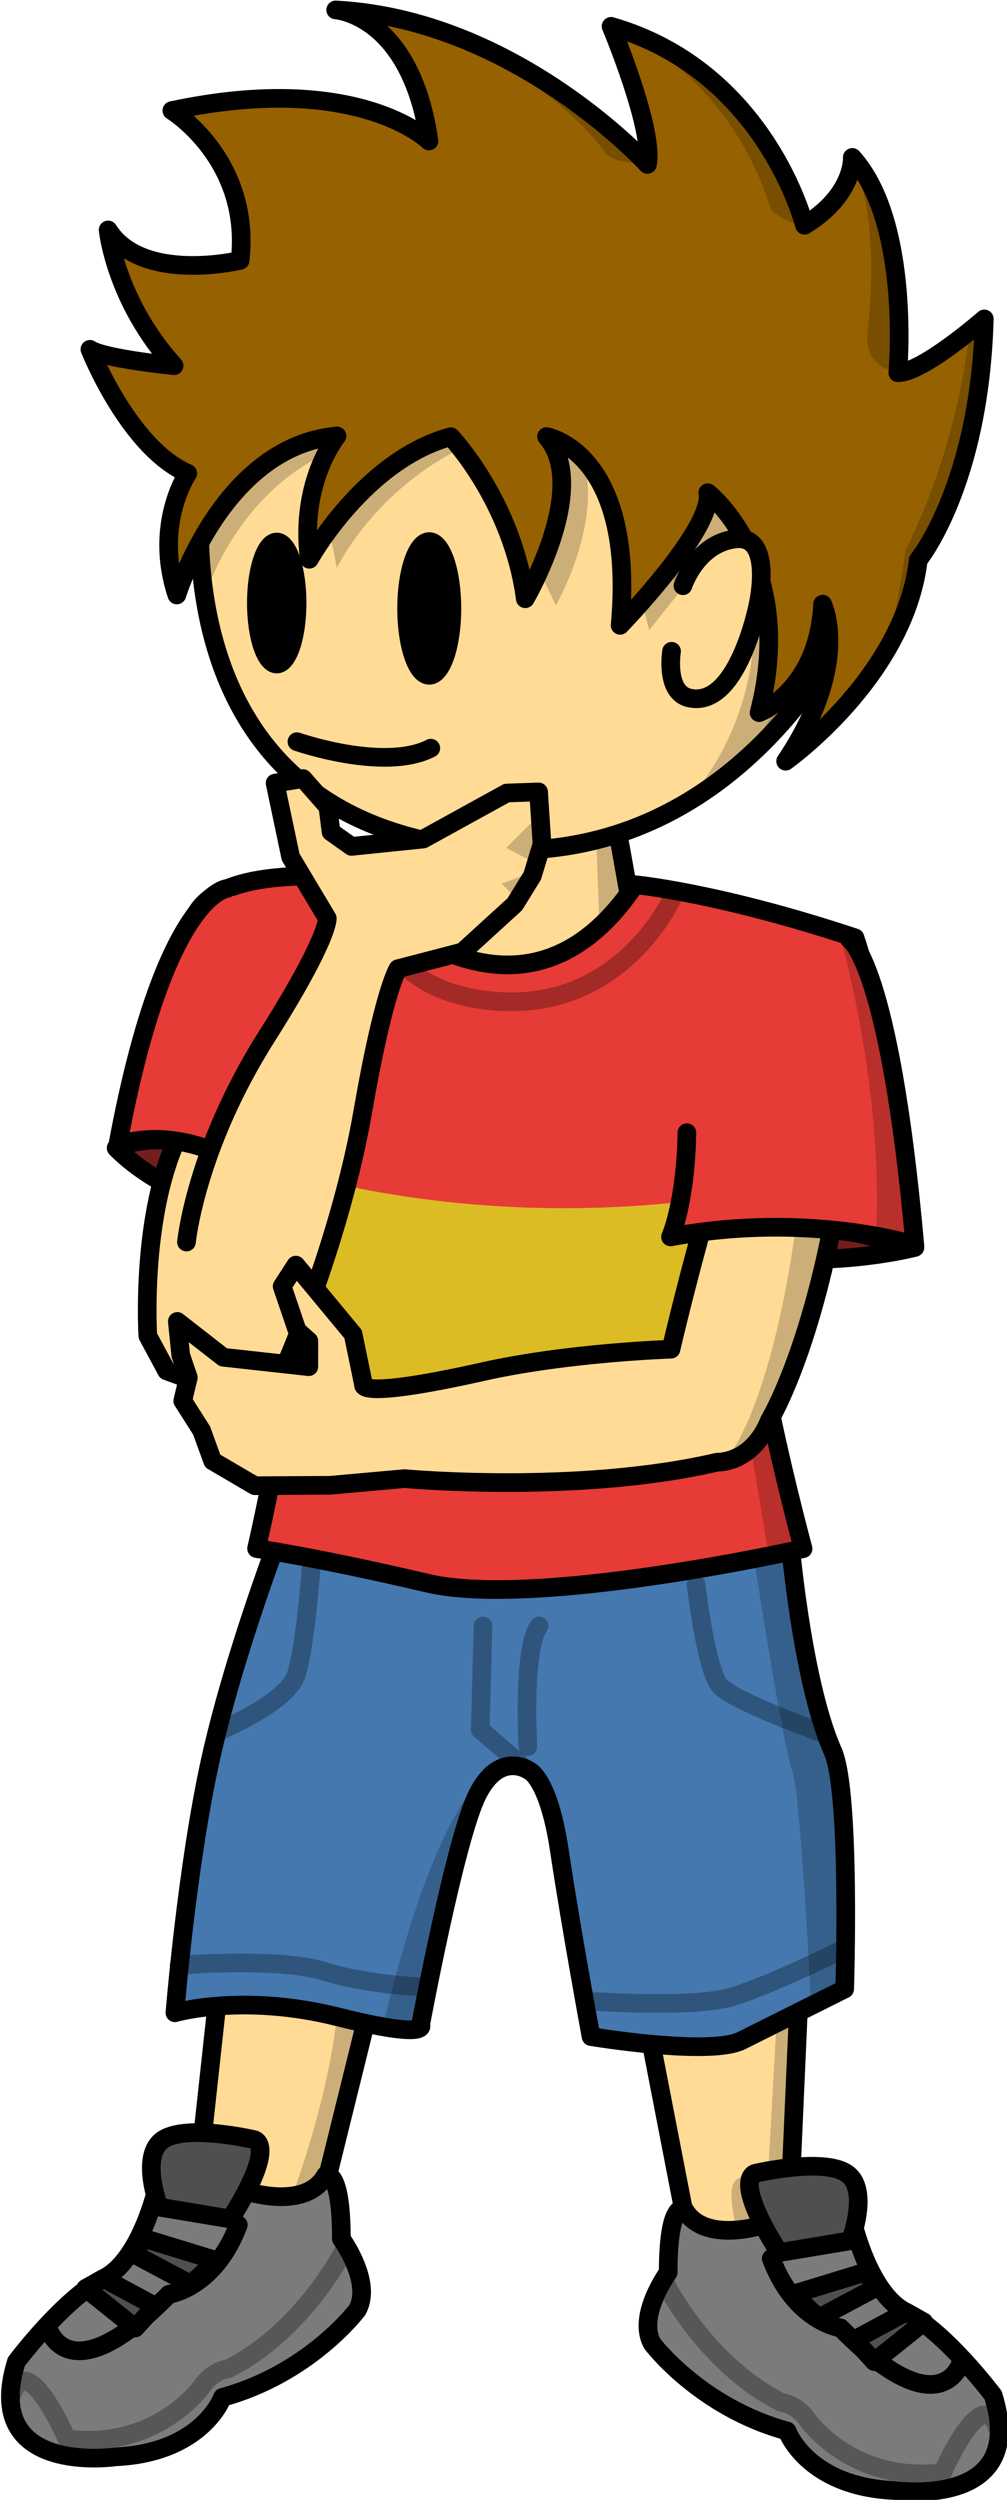 <?xml version="1.0" encoding="UTF-8" standalone="no"?>
<!-- Created with Inkscape (http://www.inkscape.org/) -->

<svg
   xmlns:dc="http://purl.org/dc/elements/1.1/"
   xmlns:cc="http://creativecommons.org/ns#"
   xmlns:rdf="http://www.w3.org/1999/02/22-rdf-syntax-ns#"
   xmlns:svg="http://www.w3.org/2000/svg"
   xmlns="http://www.w3.org/2000/svg"
   xmlns:sodipodi="http://sodipodi.sourceforge.net/DTD/sodipodi-0.dtd"
   xmlns:inkscape="http://www.inkscape.org/namespaces/inkscape"
   width="162"
   height="402"
   id="svg2"
   version="1.1"
   inkscape:version="0.48.4 r9939"
   sodipodi:docname="optionsScreen.svg"
   inkscape:export-filename="/home/victor/Projects/TCC/aventura-do-saber/src/data/img/sprite/optionsScreen.png"
   inkscape:export-xdpi="90"
   inkscape:export-ydpi="90">
  <defs
     id="defs4">
    <clipPath
       clipPathUnits="userSpaceOnUse"
       id="clipPath4423">
      <path
         sodipodi:nodetypes="ccccsccc"
         inkscape:connector-curvature="0"
         id="path4425"
         d="m 213.5,185.86 c 0,0 30.803,30.54 50.757,0.78 0,0 9.858,1.76 31.858,9.07 13.845,41.71 -38.336,-15.562 -8.358,98.243 0,0 -42.919,9.653 -60.419,5.542 -17.5,-4.112 -27.5,-5.57 -27.5,-5.57 0,0 12.161,-52.1 5.161,-62.379 -15.544,-27.165 -29.992,-47.398 8.5,-45.685 z"
         style="fill:#e63b36;fill-opacity:1;stroke:none" />
    </clipPath>
  </defs>
  <sodipodi:namedview
     id="base"
     pagecolor="#ffffff"
     bordercolor="#666666"
     borderopacity="1.0"
     inkscape:pageopacity="0.0"
     inkscape:pageshadow="2"
     inkscape:zoom="1"
     inkscape:cx="216.4477"
     inkscape:cy="236.50713"
     inkscape:document-units="px"
     inkscape:current-layer="layer1"
     showgrid="false"
     inkscape:window-width="1364"
     inkscape:window-height="718"
     inkscape:window-x="0"
     inkscape:window-y="0"
     inkscape:window-maximized="1"
     fit-margin-top="0"
     fit-margin-left="0"
     fit-margin-right="0"
     fit-margin-bottom="0" />
  <g
     inkscape:label="Layer 1"
     inkscape:groupmode="layer"
     id="layer1"
     transform="translate(-215.934,-434.676)">
    <g
       id="g4463"
       transform="matrix(1,0,0,1,-158.564,53.097)">
      <path
         transform="translate(215.934,336.676)"
         inkscape:connector-curvature="0"
         id="path4437"
         d="m 177.25,229.5 c 0,0 5,5.5 14.25,8.5 l 2.75,-8.25 c 0,0 -10.5,-3.25 -17,-0.25 z"
         style="fill:#741e1b;fill-opacity:1;stroke:#000000;stroke-width:3.001;stroke-linecap:round;stroke-linejoin:round;stroke-miterlimit:4;stroke-opacity:1;stroke-dasharray:none;stroke-dashoffset:0" />
      <path
         sodipodi:nodetypes="csccccc"
         inkscape:connector-curvature="0"
         id="path4409"
         d="m 410.528,548.333 c 0,0 -3.987,6.57 -8.573,18.853 -4.726,12.658 -3.677,29.206 -3.677,29.206 l 3.025,5.632 9.768,3.584 15.629,-46.964 z"
         style="fill:#ffdb96;fill-opacity:1;stroke:#000000;stroke-width:3.001;stroke-linecap:round;stroke-linejoin:round;stroke-miterlimit:4;stroke-opacity:1;stroke-dasharray:none" />
      <path
         sodipodi:nodetypes="cccccc"
         inkscape:connector-curvature="0"
         id="path4399"
         d="m 442.169,514.064 -3.236,22.419 19.414,6.165 19.414,-5.605 -4.314,-24.1 z"
         style="fill:#ffdb96;fill-opacity:1;stroke:#000000;stroke-width:3.001;stroke-linecap:round;stroke-linejoin:round;stroke-miterlimit:4;stroke-opacity:1;stroke-dasharray:none" />
      <path
         inkscape:connector-curvature="0"
         id="path2985"
         d="m 407.266,456.572 c 0,0 -9.153,53.447 39.906,60.975 49.059,7.528 67.73,-43.285 67.73,-43.285 0,0 -37.709,-70.385 -107.636,-17.69 z"
         style="fill:#ffdb96;fill-opacity:1;stroke:#000000;stroke-width:3.001;stroke-linecap:round;stroke-linejoin:round;stroke-miterlimit:4;stroke-opacity:1;stroke-dasharray:none" />
      <path
         transform="translate(215.934,336.676)"
         inkscape:connector-curvature="0"
         id="path4453"
         d="m 243.5,133 4.5,9.25 c 0,0 7.75,-13.5 4.25,-24 -3.5,-10.5 -6,3.25 -6,3.25 z"
         style="fill:#000000;fill-opacity:0.2;stroke:none" />
      <path
         inkscape:connector-curvature="0"
         id="path3796"
         d="m 476.877,461.501 c 0,0 5.184,7.213 6.086,13.525 0,0 6.988,-16.455 5.184,-23.217 l -5.41,-5.41 z"
         style="fill:#000000;fill-opacity:0.2;stroke:none" />
      <path
         sodipodi:nodetypes="ccccc"
         inkscape:connector-curvature="0"
         id="path3798"
         d="m 406.549,459.472 0,8.566 c 0,0 5.41,-13.299 18.484,-16.455 l -9.918,-1.803 z"
         style="fill:#000000;fill-opacity:0.2;stroke:none" />
      <path
         transform="translate(215.934,336.676)"
         inkscape:connector-curvature="0"
         id="path4447"
         d="m 279.75,147.75 c 0,0 0,13.25 -9.75,25 l 11.5,-7.75 8.75,-11.25 1.5,-13.5 z"
         style="fill:#000000;fill-opacity:0.2;stroke:none" />
      <path
         sodipodi:nodetypes="ccccc"
         transform="translate(215.934,336.676)"
         inkscape:connector-curvature="0"
         id="path4449"
         d="m 210.75,126 2,10.25 c 0,0 6,-12.75 21,-19.75 L 228,113.25 z"
         style="fill:#000000;fill-opacity:0.2;stroke:none" />
      <path
         sodipodi:nodetypes="ccccc"
         transform="translate(215.934,336.676)"
         inkscape:connector-curvature="0"
         id="path4451"
         d="m 192,139.5 c 0,0 6,-18.5 24,-23.5 l -6.5,-5 -21,18.5 z"
         style="fill:#000000;fill-opacity:0.2;stroke:none" />
      <path
         sodipodi:nodetypes="ccccccccccccccccccccccccccc"
         inkscape:connector-curvature="0"
         id="path2987"
         d="m 503.919,417.804 c 0,0 -6.224,-24.842 -31.119,-31.993 0,0 6.956,16.561 5.858,22.207 0,0 -21.234,-23.336 -50.157,-24.842 0,0 12.082,0.753 15.011,21.078 0,0 -11.349,-11.292 -41.37,-4.893 0,0 12.814,7.904 10.983,24.089 0,0 -15.743,3.764 -21.234,-4.893 0,0 1.098,11.292 10.617,21.831 0,0 -11.349,-1.129 -13.546,-2.635 0,0 6.224,15.808 15.743,19.949 0,0 -5.545,8.132 -1.759,19.553 0,0 7.367,-23.943 25.77,-25.569 0,0 -6.072,7.407 -4.456,19.828 0,0 8.841,-15.949 22.753,-19.712 0,0 9.903,10.379 11.992,26.061 0,0 10.493,-17.929 3.411,-26.075 0,0 14.368,2.396 11.842,30.353 0,0 15.206,-15.685 14.108,-21.331 0,0 14.475,11.278 8.251,35.367 0,0 9.483,-3.517 10.216,-17.443 0,0 4.671,9.446 -5.947,25.254 0,0 19.144,-13.539 21.341,-32.358 0,0 9.885,-12.044 10.617,-38.768 0,0 -9.885,8.657 -13.912,8.657 0,0 2.197,-24.089 -7.322,-34.628 0,0 0.366,6.022 -7.688,10.915 z"
         style="fill:#966100;fill-opacity:1;stroke:#000000;stroke-width:3.001;stroke-linecap:round;stroke-linejoin:round;stroke-miterlimit:4;stroke-opacity:1;stroke-dasharray:none" />
      <path
         transform="matrix(0.575,0,0,0.591,254.533,201.501)"
         d="m 291.792,468.779 c 0,9.148 -2.567,16.565 -5.734,16.565 -3.167,0 -5.734,-7.416 -5.734,-16.565 0,-9.148 2.567,-16.565 5.734,-16.565 3.167,0 5.734,7.416 5.734,16.565 z"
         sodipodi:ry="16.564592"
         sodipodi:rx="5.7338972"
         sodipodi:cy="468.77887"
         sodipodi:cx="286.05777"
         id="path2989"
         style="fill:#000000;fill-opacity:1;stroke:#000000;stroke-width:5.151;stroke-linecap:round;stroke-linejoin:round;stroke-miterlimit:4;stroke-opacity:1;stroke-dasharray:none"
         sodipodi:type="arc" />
      <path
         transform="matrix(0.575,0,0,0.591,244.634,202.562)"
         d="m 352.316,468.46 c 0,10.028 -2.852,18.157 -6.371,18.157 -3.519,0 -6.371,-8.129 -6.371,-18.157 0,-10.028 2.852,-18.157 6.371,-18.157 3.519,0 6.371,8.129 6.371,18.157 z"
         sodipodi:ry="18.157341"
         sodipodi:rx="6.370997"
         sodipodi:cy="468.46033"
         sodipodi:cx="345.94513"
         id="path2991"
         style="fill:#000000;fill-opacity:1;stroke:#000000;stroke-width:5.151;stroke-linecap:round;stroke-linejoin:round;stroke-miterlimit:4;stroke-opacity:1;stroke-dasharray:none"
         sodipodi:type="arc" />
      <path
         sodipodi:nodetypes="cc"
         inkscape:connector-curvature="0"
         id="path2993"
         d="m 422.268,500.845 c 0,0 14.044,4.9 21.534,1.047"
         style="fill:none;stroke:#000000;stroke-width:3.001;stroke-linecap:round;stroke-linejoin:round;stroke-miterlimit:4;stroke-opacity:1;stroke-dasharray:none" />
      <path
         sodipodi:nodetypes="cscsc"
         inkscape:connector-curvature="0"
         id="path2995"
         d="m 484.366,475.771 c 0,0 2.197,-6.775 8.421,-7.528 6.224,-0.753 3.661,10.539 3.661,10.539 0,0 -3.237,16.665 -10.983,15.056 -4.031,-0.838 -2.929,-7.528 -2.929,-7.528"
         style="fill:#ffdb96;fill-opacity:1;stroke:#000000;stroke-width:3.001;stroke-linecap:round;stroke-linejoin:round;stroke-miterlimit:4;stroke-opacity:1;stroke-dasharray:none" />
      <path
         sodipodi:nodetypes="ccccc"
         transform="translate(215.934,336.676)"
         inkscape:connector-curvature="0"
         id="path4429"
         d="m 193.747,364.589 -3.889,35.709 19.799,1.061 8.839,-35.709 z"
         style="fill:#ffdb96;fill-opacity:1;stroke:#000000;stroke-width:3.001;stroke-linecap:round;stroke-linejoin:round;stroke-miterlimit:4;stroke-opacity:1;stroke-dasharray:none;stroke-dashoffset:0" />
      <path
         transform="translate(215.934,336.676)"
         inkscape:connector-curvature="0"
         id="path4433"
         d="m 263.044,372.014 6.718,34.648 15.556,-0.354 1.768,-39.952 z"
         style="fill:#ffdb96;fill-opacity:1;stroke:#000000;stroke-width:3.001;stroke-linecap:round;stroke-linejoin:round;stroke-miterlimit:4;stroke-opacity:1;stroke-dasharray:none;stroke-dashoffset:0" />
      <path
         sodipodi:nodetypes="cscscscscscscc"
         inkscape:connector-curvature="0"
         id="path3769"
         d="m 419.851,627.469 c 0,0 -7.651,19.764 -11.476,36.978 -3.825,17.214 -5.738,40.804 -5.738,40.804 0,0 10.838,-3.188 26.14,0.638 15.214,3.803 13.389,1.275 13.389,1.275 0,0 5.545,-29.8 9.113,-36.959 3.664,-7.352 8.443,-3.831 8.443,-3.831 0,0 3.046,1.319 4.759,12.738 1.913,12.751 5.1,29.965 5.1,29.965 0,0 19.127,3.188 24.227,0.638 5.1,-2.55 16.576,-8.288 16.576,-8.288 0,0 1.017,-31.662 -1.913,-38.253 -5.1,-11.476 -7.013,-35.066 -7.013,-35.066 z"
         style="fill:#4478af;fill-opacity:1;stroke:none" />
      <path
         sodipodi:nodetypes="ccc"
         inkscape:connector-curvature="0"
         id="path3800"
         d="m 458.065,665.13 -6.311,-5.41 0.451,-16.68"
         style="fill:none;stroke:#000000;stroke-width:3.001;stroke-linecap:round;stroke-linejoin:round;stroke-miterlimit:4;stroke-opacity:0.292;stroke-dasharray:none" />
      <path
         inkscape:connector-curvature="0"
         id="path3806"
         d="m 468.624,703.338 c 0,0 17.214,1.275 23.59,-0.638 6.376,-1.913 17.852,-7.651 17.852,-7.651"
         style="fill:none;stroke:#000000;stroke-width:3.001;stroke-linecap:round;stroke-linejoin:round;stroke-miterlimit:4;stroke-opacity:0.292;stroke-dasharray:none" />
      <path
         inkscape:connector-curvature="0"
         id="path3804"
         d="m 403.275,697.6 c 0,0 16.258,-1.275 23.271,0.956 7.013,2.231 16.258,2.55 16.258,2.55"
         style="fill:none;stroke:#000000;stroke-width:3.001;stroke-linecap:round;stroke-linejoin:round;stroke-miterlimit:4;stroke-opacity:0.292;stroke-dasharray:none" />
      <path
         inkscape:connector-curvature="0"
         id="path3810"
         d="m 409.65,659.985 c 0,0 10.838,-4.463 12.432,-8.926 1.594,-4.463 2.55,-18.489 2.55,-18.489"
         style="fill:none;stroke:#000000;stroke-width:3.001;stroke-linecap:round;stroke-linejoin:round;stroke-miterlimit:4;stroke-opacity:0.292;stroke-dasharray:none" />
      <path
         inkscape:connector-curvature="0"
         id="path3812"
         d="m 486.476,636.395 c 0,0 1.594,13.707 3.825,16.258 2.231,2.55 16.576,7.651 16.576,7.651"
         style="fill:none;stroke:#000000;stroke-width:3.001;stroke-linecap:round;stroke-linejoin:round;stroke-miterlimit:4;stroke-opacity:0.292;stroke-dasharray:none" />
      <path
         style="fill:none;stroke:#000000;stroke-width:3.001;stroke-linecap:round;stroke-linejoin:round;stroke-miterlimit:4;stroke-opacity:1;stroke-dasharray:none"
         d="m 419.851,627.469 c 0,0 -7.651,19.764 -11.476,36.978 -3.825,17.214 -5.738,40.804 -5.738,40.804 0,0 10.838,-3.188 26.14,0.638 15.214,3.803 13.389,1.275 13.389,1.275 0,0 5.545,-29.8 9.113,-36.959 3.664,-7.352 8.443,-3.831 8.443,-3.831 0,0 3.046,1.319 4.759,12.738 1.913,12.751 5.1,29.965 5.1,29.965 0,0 19.127,3.188 24.227,0.638 5.1,-2.55 16.576,-8.288 16.576,-8.288 0,0 1.017,-31.662 -1.913,-38.253 -5.1,-11.476 -7.013,-35.066 -7.013,-35.066 z"
         id="path3808"
         inkscape:connector-curvature="0"
         sodipodi:nodetypes="cscscscscscscc" />
      <path
         inkscape:connector-curvature="0"
         id="path3802"
         d="m 459.418,662.425 c 0,0 -0.902,-15.779 1.803,-19.385"
         style="fill:none;stroke:#000000;stroke-width:3.001;stroke-linecap:round;stroke-linejoin:round;stroke-miterlimit:4;stroke-opacity:0.292;stroke-dasharray:none" />
      <path
         inkscape:connector-curvature="0"
         id="path3773"
         d="m 414.113,733.941 c 0,0 9.563,3.188 12.751,-2.55 0,0 2.55,-1.275 2.55,10.201 0,0 5.1,7.013 2.55,11.476 0,0 -7.651,10.201 -21.677,14.026 0,0 -3.188,8.926 -17.214,9.563 0,0 -21.677,3.188 -15.939,-15.301 0,0 7.651,-10.201 14.026,-13.389 6.376,-3.188 8.926,-15.939 8.926,-15.939 z"
         style="fill:#7b7b7b;fill-opacity:1;stroke:#000000;stroke-width:3.001;stroke-linecap:round;stroke-linejoin:round;stroke-miterlimit:4;stroke-opacity:1;stroke-dasharray:none" />
      <path
         inkscape:connector-curvature="0"
         id="path3771"
         d="m 400.087,736.491 c 0,0 -3.188,-8.288 0.638,-10.838 3.825,-2.55 14.664,0 14.664,0 0,0 3.825,0.638 -3.825,12.751 z"
         style="fill:#4f4f4f;fill-opacity:1;stroke:#000000;stroke-width:3.001;stroke-linecap:round;stroke-linejoin:round;stroke-miterlimit:4;stroke-opacity:1;stroke-dasharray:none" />
      <path
         inkscape:connector-curvature="0"
         id="path3775"
         d="m 382.235,755.937 c 0,0 3.188,11.157 19.445,-5.419 0,0 7.332,-0.956 11.157,-11.157"
         style="fill:none;stroke:#000000;stroke-width:3.001;stroke-linecap:round;stroke-linejoin:round;stroke-miterlimit:4;stroke-opacity:1;stroke-dasharray:none" />
      <path
         inkscape:connector-curvature="0"
         id="path3777"
         d="m 388.292,749.561 7.969,6.376 3.188,-3.507 -8.288,-4.463 z"
         style="fill:#4f4f4f;fill-opacity:1;stroke:#000000;stroke-width:3.001;stroke-linecap:round;stroke-linejoin:round;stroke-miterlimit:4;stroke-opacity:1;stroke-dasharray:none" />
      <path
         inkscape:connector-curvature="0"
         id="path3779"
         d="m 395.624,743.823 9.563,5.1 4.144,-3.825 -11.476,-3.507 z"
         style="fill:#4f4f4f;fill-opacity:1;stroke:#000000;stroke-width:3.001;stroke-linecap:round;stroke-linejoin:round;stroke-miterlimit:4;stroke-opacity:1;stroke-dasharray:none" />
      <path
         inkscape:connector-curvature="0"
         id="path3816"
         d="m 429.889,743.347 c 0,0 -6.537,13.074 -18.709,19.16 0,0 -2.48,0.225 -4.283,2.93 0,0 -7.213,10.143 -21.639,8.34 0,0 -6.311,-14.652 -8.791,-7.213"
         style="fill:none;stroke:#000000;stroke-width:3.001;stroke-linecap:round;stroke-linejoin:round;stroke-miterlimit:4;stroke-opacity:0.29;stroke-dasharray:none" />
      <path
         inkscape:connector-curvature="0"
         id="path3867"
         d="m 499.386,707.323 -1.275,23.111 c 0,0 -3.666,0.478 -5.26,1.753 -1.594,1.275 0.159,7.969 0.159,7.969 l 6.694,-1.435 2.231,-1.275 1.275,-32.515 z"
         style="fill:#000000;fill-opacity:0.201;stroke:none" />
      <path
         style="fill:#7b7b7b;fill-opacity:1;stroke:#000000;stroke-width:3.001;stroke-linecap:round;stroke-linejoin:round;stroke-miterlimit:4;stroke-opacity:1;stroke-dasharray:none"
         d="m 497.295,739.351 c 0,0 -9.563,3.188 -12.751,-2.55 0,0 -2.55,-1.275 -2.55,10.201 0,0 -5.1,7.013 -2.55,11.476 0,0 7.651,10.201 21.677,14.026 0,0 3.188,8.926 17.214,9.563 0,0 21.677,3.188 15.939,-15.301 0,0 -7.651,-10.201 -14.026,-13.389 -6.376,-3.188 -8.926,-15.939 -8.926,-15.939 z"
         id="path3833"
         inkscape:connector-curvature="0" />
      <path
         style="fill:#4f4f4f;fill-opacity:1;stroke:#000000;stroke-width:3.001;stroke-linecap:round;stroke-linejoin:round;stroke-miterlimit:4;stroke-opacity:1;stroke-dasharray:none"
         d="m 511.322,741.901 c 0,0 3.188,-8.288 -0.638,-10.838 -3.825,-2.55 -14.664,0 -14.664,0 0,0 -3.825,0.638 3.825,12.751 z"
         id="path3835"
         inkscape:connector-curvature="0" />
      <path
         style="fill:none;stroke:#000000;stroke-width:3.001;stroke-linecap:round;stroke-linejoin:round;stroke-miterlimit:4;stroke-opacity:1;stroke-dasharray:none"
         d="m 529.173,761.347 c 0,0 -3.188,11.157 -19.445,-5.419 0,0 -7.332,-0.956 -11.157,-11.157"
         id="path3837"
         inkscape:connector-curvature="0" />
      <path
         style="fill:#4f4f4f;fill-opacity:1;stroke:#000000;stroke-width:3.001;stroke-linecap:round;stroke-linejoin:round;stroke-miterlimit:4;stroke-opacity:1;stroke-dasharray:none"
         d="m 523.116,754.971 -7.969,6.376 -3.188,-3.507 8.288,-4.463 z"
         id="path3839"
         inkscape:connector-curvature="0" />
      <path
         style="fill:#4f4f4f;fill-opacity:1;stroke:#000000;stroke-width:3.001;stroke-linecap:round;stroke-linejoin:round;stroke-miterlimit:4;stroke-opacity:1;stroke-dasharray:none"
         d="m 515.785,749.233 -9.563,5.1 -4.144,-3.825 11.476,-3.507 z"
         id="path3841"
         inkscape:connector-curvature="0" />
      <path
         style="fill:none;stroke:#000000;stroke-width:3.001;stroke-linecap:round;stroke-linejoin:round;stroke-miterlimit:4;stroke-opacity:0.29;stroke-dasharray:none"
         d="m 481.52,748.757 c 0,0 6.537,13.074 18.709,19.16 0,0 2.48,0.225 4.283,2.93 0,0 7.213,10.143 21.639,8.34 0,0 6.311,-14.652 8.791,-7.213"
         id="path3843"
         inkscape:connector-curvature="0" />
      <path
         sodipodi:nodetypes="cscccscc"
         inkscape:connector-curvature="0"
         id="path3865"
         d="m 495.789,632.164 c 0,0 4.713,30.371 6.147,34.197 1.435,3.825 3.028,37.775 3.028,37.775 l 5.579,-2.71 -0.159,-25.183 c 0,0 -0.478,-11.317 -2.869,-15.461 -2.391,-4.144 -5.988,-29.621 -5.988,-29.621 z"
         style="fill:#000000;fill-opacity:0.201;stroke:none" />
      <path
         inkscape:connector-curvature="0"
         id="path3873"
         d="m 511.445,407.484 c 0,0 4.941,6.694 2.55,28.212 0,0 -0.319,4.941 4.622,5.579 0,0 4.303,-19.764 -7.173,-33.79 z"
         style="fill:#000000;fill-opacity:0.201;stroke:none" />
      <path
         inkscape:connector-curvature="0"
         id="path3875"
         d="m 530.412,435.218 c 0,0 -1.435,17.214 -10.201,34.747 0,0 -0.956,6.376 -2.072,11.635 -1.116,5.26 1.913,-0.638 1.913,-0.638 0,0 2.072,-6.376 2.231,-9.085 0,0 10.998,-15.142 10.52,-38.413 z"
         style="fill:#000000;fill-opacity:0.201;stroke:none" />
      <path
         inkscape:connector-curvature="0"
         id="path3877"
         d="m 473.67,386.126 c 0,0 17.852,6.694 24.865,29.168 0,0 1.435,1.594 5.26,2.71 0,0 -5.1,-23.908 -30.125,-31.878 z"
         style="fill:#000000;fill-opacity:0.201;stroke:none" />
      <path
         inkscape:connector-curvature="0"
         id="path3879"
         d="m 447.052,387.401 c 0,0 17.214,7.969 24.865,18.808 0,0 1.594,1.913 6.694,1.594 0,0 -16.576,-16.736 -31.559,-20.402 z"
         style="fill:#000000;fill-opacity:0.201;stroke:none" />
      <path
         inkscape:connector-curvature="0"
         id="path3881"
         d="m 503.475,487.816 c 0,0 -2.869,7.332 -11.317,18.011 0,0 10.838,-9.245 13.07,-13.548 z"
         style="fill:#000000;fill-opacity:0.201;stroke:none" />
      <path
         inkscape:connector-curvature="0"
         id="path3803"
         d="m 454.403,666.02 c 0,0 -8.791,1.352 -18.258,41.25 l 5.635,0.451 5.41,-24.57 3.381,-11.271 z"
         style="fill:#000000;fill-opacity:0.2;stroke:none" />
      <path
         sodipodi:nodetypes="ccccc"
         inkscape:connector-curvature="0"
         id="path3805"
         d="m 428.69,705.719 c 0,0 -0.822,11.32 -7.252,29.21 l 4.788,-3.09 7.199,-24.661 z"
         style="fill:#000000;fill-opacity:0.2;stroke:none" />
      <path
         sodipodi:nodetypes="ccccsccc"
         inkscape:connector-curvature="0"
         id="path4397"
         d="m 429.434,522.536 c 0,0 27.268,30.893 47.222,1.133 0,0 13.393,1.407 35.393,8.716 13.845,41.71 -38.336,-15.562 -8.358,98.243 0,0 -42.919,9.653 -60.419,5.542 -17.5,-4.112 -27.5,-5.57 -27.5,-5.57 0,0 12.161,-52.1 5.161,-62.379 -15.544,-27.165 -29.992,-47.398 8.5,-45.685 z"
         style="fill:#e63b36;fill-opacity:1;stroke:none" />
      <path
         clip-path="url(#clipPath4423)"
         transform="translate(216.994,329.959)"
         inkscape:connector-curvature="0"
         id="path4419"
         d="m 196.576,237.663 c 0,0 39.952,15.91 91.924,3.536 l 0.707,35.355 -95.459,-2.475 z"
         style="fill:#dbbc25;fill-opacity:1;stroke:none" />
      <path
         sodipodi:nodetypes="cccc"
         transform="translate(215.934,336.676)"
         inkscape:connector-curvature="0"
         id="path4435"
         d="m 305.75,245.5 c 0,0 -11.5,3 -24.5,1.5 l 10.5,-5 z"
         style="fill:#741e1b;fill-opacity:1;stroke:#000000;stroke-width:3.001;stroke-linecap:round;stroke-linejoin:round;stroke-miterlimit:4;stroke-opacity:1;stroke-dasharray:none;stroke-dashoffset:0" />
      <path
         sodipodi:nodetypes="csc"
         transform="translate(215.934,336.676)"
         inkscape:connector-curvature="0"
         id="path4439"
         d="m 267.11,188.519 c 0,0 -8.132,19.445 -29.522,17.324 -21.39,-2.121 -19.799,-20.683 -19.799,-20.683"
         style="fill:none;stroke:#000000;stroke-width:3.001;stroke-linecap:round;stroke-linejoin:round;stroke-miterlimit:4;stroke-opacity:0.29;stroke-dasharray:none;stroke-dashoffset:0" />
      <path
         style="fill:none;stroke:#000000;stroke-width:3.001;stroke-linecap:round;stroke-linejoin:round;stroke-miterlimit:4;stroke-opacity:1;stroke-dasharray:none"
         d="m 429.434,522.536 c 0,0 27.268,31.07 47.222,1.31 0,0 13.393,1.23 35.393,8.539 13.845,41.71 -38.336,-15.562 -8.358,98.243 0,0 -42.919,9.653 -60.419,5.542 -17.5,-4.112 -27.5,-5.57 -27.5,-5.57 0,0 12.161,-52.1 5.161,-62.379 -15.544,-27.165 -29.992,-47.398 8.5,-45.685 z"
         id="path4427"
         inkscape:connector-curvature="0"
         sodipodi:nodetypes="ccccsccc" />
      <path
         sodipodi:nodetypes="cccc"
         inkscape:connector-curvature="0"
         id="path4407"
         d="m 410.173,524.804 c 0,0 -8.179,4.745 -16.747,40.997 0,0 12.343,-5.564 28.343,9.512 0,0 7.654,-43.657 -11.596,-50.51 z"
         style="fill:#e63b36;fill-opacity:1;stroke:none" />
      <path
         style="fill:none;stroke:#000000;stroke-width:3.001;stroke-linecap:round;stroke-linejoin:round;stroke-miterlimit:4;stroke-opacity:1;stroke-dasharray:none"
         d="m 411.057,524.451 c 0,0 -10.123,0.68 -17.631,41.351 0,0 12.343,-5.564 28.343,9.512"
         id="path4417"
         inkscape:connector-curvature="0"
         sodipodi:nodetypes="ccc" />
      <path
         sodipodi:nodetypes="cscccccccccccccccscc"
         inkscape:connector-curvature="0"
         id="path4405"
         d="m 404.497,581.311 c 0,0 1.438,-14.937 12.879,-32.996 10.16,-16.037 9.772,-19.068 9.772,-19.068 l -5.896,-9.86 -2.5,-11.878 4.5,-0.728 4,4.547 0.5,4.025 3.293,2.335 11.548,-1.188 13.429,-7.397 5.121,-0.178 0.548,8.385 -1.555,5.115 -2.831,4.578 -8.389,7.65 -10.396,2.707 c 0,0 -2.289,3.506 -5.636,22.839 -3.584,20.704 -12.343,40.598 -12.343,40.598 l -11.493,4.296"
         style="fill:#ffdb96;fill-opacity:1;stroke:#000000;stroke-width:3.001;stroke-linecap:round;stroke-linejoin:round;stroke-miterlimit:4;stroke-opacity:1;stroke-dasharray:none" />
      <path
         sodipodi:nodetypes="ccsccccccccccccccccccccc"
         inkscape:connector-curvature="0"
         id="path4401"
         d="m 497.986,544.128 c 0,0 -9.14,27.206 -15.543,54.412 0,0 -16.51,0.527 -30.21,3.599 -20.373,4.569 -19.256,2.098 -19.256,2.098 l -1.675,-8.11 -9.21,-11.106 -2.205,3.41 2.426,7.125 1.871,1.668 -0.005,4.131 -13.765,-1.519 -7.391,-5.762 0.555,5.457 1.213,3.563 -0.895,3.752 3.037,4.776 1.773,4.889 6.785,3.981 12.138,-0.067 11.941,-1.071 c 0,0 27.861,2.577 50.298,-2.647 0,0 5.606,0.297 8.433,-6.766 0,0 10.016,-16.327 13.331,-54.698 z"
         style="fill:#ffdb96;fill-opacity:1;stroke:#000000;stroke-width:3.001;stroke-linecap:round;stroke-linejoin:round;stroke-miterlimit:4;stroke-opacity:1;stroke-dasharray:none;stroke-dashoffset:0" />
      <path
         sodipodi:nodetypes="cccc"
         inkscape:connector-curvature="0"
         id="path4403"
         d="m 510.79,532.793 c 0,0 7.164,-6.357 10.885,49.012 0,0 -17.067,-5.476 -39.308,-1.319 0,0 4.031,-26.649 2.28,-37.795"
         style="fill:#e63b36;fill-opacity:1;stroke:none" />
      <path
         style="fill:none;stroke:#000000;stroke-width:3.001;stroke-linecap:round;stroke-linejoin:round;stroke-miterlimit:4;stroke-opacity:1;stroke-dasharray:none"
         d="m 511.143,532.616 c 0,0 6.456,3.542 10.531,49.189 0,0 -17.067,-5.476 -39.308,-1.319 0,0 2.44,-5.436 2.634,-16.759"
         id="path4413"
         inkscape:connector-curvature="0"
         sodipodi:nodetypes="cccc" />
      <path
         transform="translate(215.934,336.676)"
         inkscape:connector-curvature="0"
         id="path4441"
         d="m 286.5,242.75 c 0,0 -3.25,26.25 -11,36.75 0,0 10.25,0.5 16.25,-36.75 z"
         style="fill:#000000;fill-opacity:0.2;stroke:none" />
      <path
         transform="translate(215.934,336.676)"
         inkscape:connector-curvature="0"
         id="path4443"
         d="m 279.5,278.5 2.75,16.5 5.5,-1 -4.75,-20.25 z"
         style="fill:#000000;fill-opacity:0.2;stroke:none" />
      <path
         transform="translate(215.934,336.676)"
         inkscape:connector-curvature="0"
         id="path4445"
         d="m 293.75,195.5 c 0,0 7,24.5 5.75,47.75 l 6.25,1.5 -3.5,-29 -6,-18.75 z"
         style="fill:#000000;fill-opacity:0.2;stroke:none" />
      <path
         transform="translate(215.934,336.676)"
         inkscape:connector-curvature="0"
         id="path4455"
         d="m 261.75,141.25 1.25,5 5.75,-7.25 4,-6 5,-2 -5.25,-6.25 -6.5,12 z"
         style="fill:#000000;fill-opacity:0.2;stroke:none" />
      <path
         transform="translate(215.934,336.676)"
         inkscape:connector-curvature="0"
         id="path4457"
         d="m 254.5,180.25 0.5,13.5 5,-5.25 -2,-9.75 z"
         style="fill:#000000;fill-opacity:0.2;stroke:none" />
      <path
         transform="translate(215.934,336.676)"
         inkscape:connector-curvature="0"
         id="path4459"
         d="m 244,177.25 -4,4 4.75,2.5 1,-3.25 z"
         style="fill:#000000;fill-opacity:0.2;stroke:none" />
      <path
         transform="translate(215.934,336.676)"
         inkscape:connector-curvature="0"
         id="path4461"
         d="m 243.25,185.5 -4,1.5 2.5,2.5 z"
         style="fill:#000000;fill-opacity:0.2;stroke:none" />
    </g>
  </g>
</svg>
